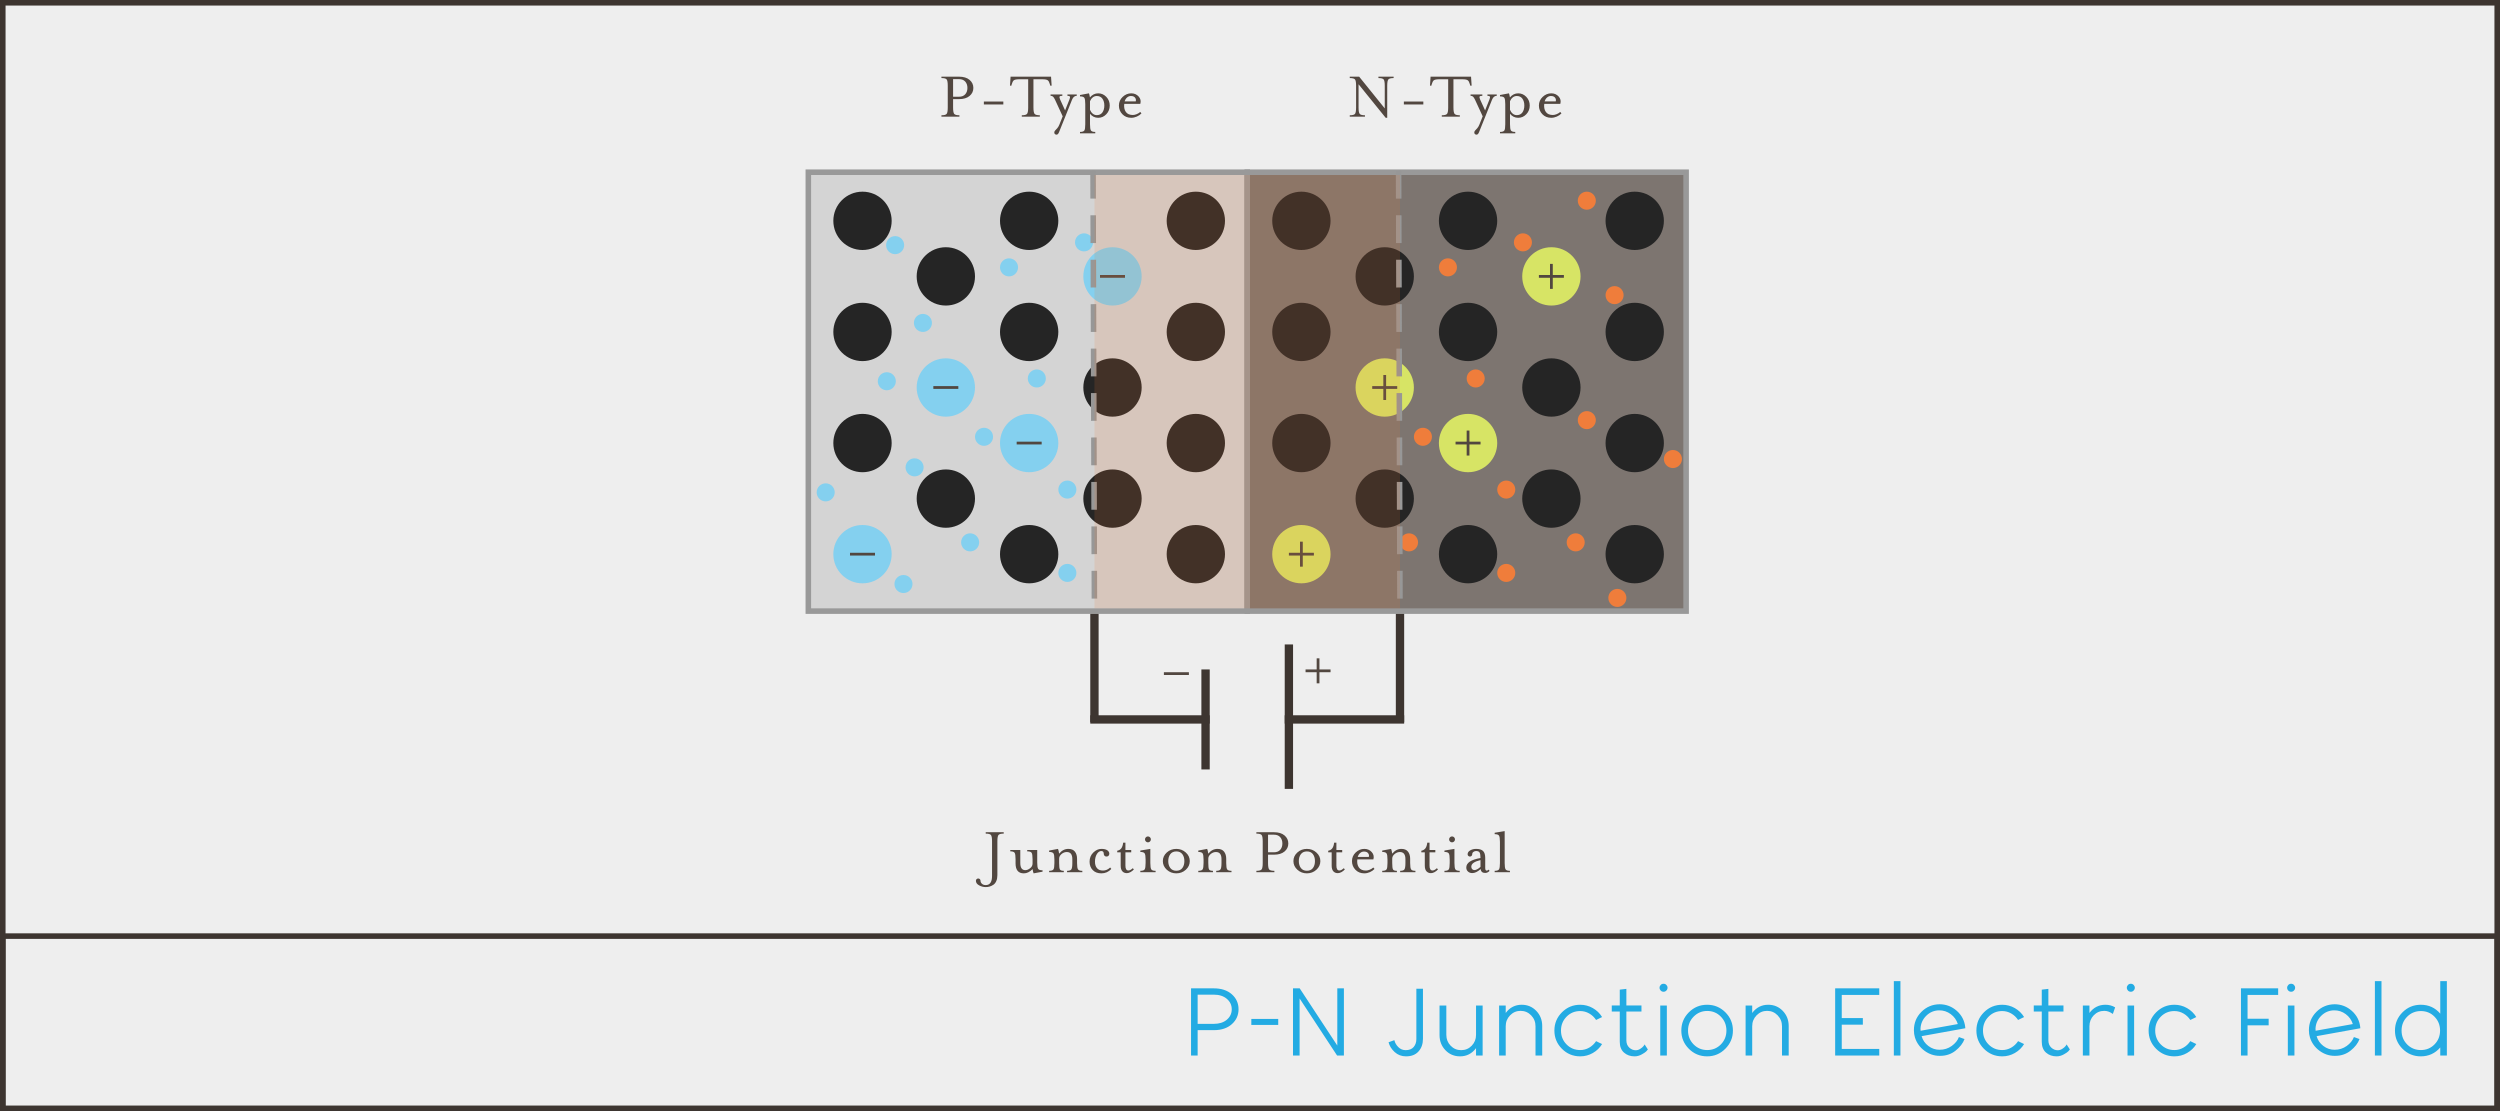 <?xml version="1.0" encoding="UTF-8"?>
<svg width="900px" height="400px" viewBox="0 0 900 400" version="1.1" xmlns="http://www.w3.org/2000/svg" xmlns:xlink="http://www.w3.org/1999/xlink">
    <!-- Generator: Sketch 52.5 (67469) - http://www.bohemiancoding.com/sketch -->
    <title>P-N_Junction_Electric_Field</title>
    <desc>Created with Sketch.</desc>
    <g id="P-N_Junction_Electric_Field" stroke="none" stroke-width="1" fill="none" fill-rule="evenodd">
        <rect id="Rectangle" stroke="#3D3530" stroke-width="2" fill="#EEEEEE" x="1" y="1" width="898" height="428"></rect>
        <g id="Illustration" transform="translate(290, 25)">
            <g id="Lattice-Junction">
                <g id="P-Type-Lattice" transform="translate(0, 36)">
                    <rect id="Rectangle" stroke="#999999" stroke-width="2" fill="#D4D4D4" x="1" y="1" width="158" height="158"></rect>
                    <circle id="Oval-Copy-3" fill="#252525" cx="20.5" cy="18.5" r="10.5"></circle>
                    <circle id="Oval-Copy-5" fill="#252525" cx="20.5" cy="58.5" r="10.5"></circle>
                    <circle id="Oval-Copy-6" fill="#252525" cx="20.5" cy="98.5" r="10.5"></circle>
                    <circle id="Oval-Copy-10" fill="#252525" cx="50.5" cy="38.5" r="10.5"></circle>
                    <circle id="Oval-Copy-8" fill="#252525" cx="50.5" cy="118.5" r="10.5"></circle>
                    <g id="Negative-Ion" transform="translate(100, 28)">
                        <circle id="Oval-Copy-26" fill="#84D0EF" cx="10.5" cy="10.5" r="10.5"></circle>
                        <rect id="Rectangle" fill="#524740" x="6" y="10" width="9" height="1"></rect>
                    </g>
                    <circle id="Oval-Copy-25" fill="#252525" cx="110.5" cy="78.5" r="10.5"></circle>
                    <circle id="Oval-Copy-24" fill="#252525" cx="110.5" cy="118.5" r="10.5"></circle>
                    <g id="Negative-Ion" transform="translate(40, 68)">
                        <circle id="Oval-Copy-9" fill="#84D0EF" cx="10.5" cy="10.5" r="10.5"></circle>
                        <rect id="Rectangle" fill="#524740" x="6" y="10" width="9" height="1"></rect>
                    </g>
                    <g id="Negative-Ion" transform="translate(10, 128)">
                        <circle id="Oval-Copy-7" fill="#84D0EF" cx="10.5" cy="10.5" r="10.5"></circle>
                        <rect id="Rectangle" fill="#524740" x="6" y="10" width="9" height="1"></rect>
                    </g>
                    <circle id="Oval-Copy-23" fill="#252525" cx="80.5" cy="18.5" r="10.5"></circle>
                    <circle id="Oval-Copy-22" fill="#252525" cx="80.5" cy="58.5" r="10.5"></circle>
                    <g id="Negative-Ion" transform="translate(70, 88)">
                        <circle id="Oval-Copy-21" fill="#84D0EF" cx="10.5" cy="10.5" r="10.5"></circle>
                        <rect id="Rectangle" fill="#524740" x="6" y="10" width="9" height="1"></rect>
                    </g>
                    <circle id="Oval-Copy-20" fill="#252525" cx="80.5" cy="138.5" r="10.5"></circle>
                    <circle id="Oval-Copy-30" fill="#252525" cx="140.5" cy="18.5" r="10.5"></circle>
                    <circle id="Oval-Copy-29" fill="#252525" cx="140.5" cy="58.5" r="10.5"></circle>
                    <circle id="Oval-Copy-28" fill="#252525" cx="140.5" cy="98.5" r="10.5"></circle>
                    <circle id="Oval-Copy-27" fill="#252525" cx="140.5" cy="138.5" r="10.5"></circle>
                    <g id="Little-Ones" transform="translate(4, 23)" fill="#84D0EF">
                        <circle id="Oval-Copy-31" cx="25.25" cy="53.25" r="3.25"></circle>
                        <circle id="Oval-Copy-32" cx="38.25" cy="32.25" r="3.25"></circle>
                        <circle id="Oval-Copy-33" cx="28.25" cy="4.25" r="3.25"></circle>
                        <circle id="Oval-Copy-34" cx="69.25" cy="12.25" r="3.25"></circle>
                        <circle id="Oval-Copy-35" cx="79.25" cy="52.25" r="3.25"></circle>
                        <circle id="Oval-Copy-36" cx="60.25" cy="73.25" r="3.25"></circle>
                        <circle id="Oval-Copy-37" cx="35.25" cy="84.25" r="3.25"></circle>
                        <circle id="Oval-Copy-38" cx="31.25" cy="126.25" r="3.25"></circle>
                        <circle id="Oval-Copy-39" cx="3.25" cy="93.25" r="3.25"></circle>
                        <circle id="Oval-Copy-40" cx="55.25" cy="111.25" r="3.25"></circle>
                        <circle id="Oval-Copy-42" cx="90.25" cy="92.25" r="3.25"></circle>
                        <circle id="Oval-Copy-43" cx="90.25" cy="122.25" r="3.25"></circle>
                        <circle id="Oval-Copy-49" cx="96.25" cy="3.25" r="3.25"></circle>
                    </g>
                </g>
                <g id="N-Type-Lattice" transform="translate(158, 36)">
                    <rect id="Rectangle" stroke="#999999" stroke-width="2" fill="#7D7570" x="1" y="1" width="158" height="158"></rect>
                    <circle id="Oval-Copy-3" fill="#252525" cx="20.5" cy="18.5" r="10.5"></circle>
                    <circle id="Oval-Copy-5" fill="#252525" cx="20.5" cy="58.5" r="10.5"></circle>
                    <circle id="Oval-Copy-6" fill="#252525" cx="20.5" cy="98.5" r="10.5"></circle>
                    <circle id="Oval-Copy-10" fill="#252525" cx="50.5" cy="38.5" r="10.5"></circle>
                    <g id="Positive-Ion" transform="translate(40, 68)">
                        <circle id="Oval-Copy-9" fill="#D7E465" cx="10.5" cy="10.5" r="10.5"></circle>
                        <path d="M10,10 L10,6 L11,6 L11,10 L15,10 L15,11 L11,11 L11,15 L10,15 L10,11 L6,11 L6,10 L10,10 Z" id="Combined-Shape" fill="#524740"></path>
                    </g>
                    <circle id="Oval-Copy-8" fill="#252525" cx="50.5" cy="118.5" r="10.5"></circle>
                    <g id="Positive-Ion" transform="translate(100, 28)">
                        <circle id="Oval-Copy-26" fill="#D7E465" cx="10.5" cy="10.5" r="10.5"></circle>
                        <path d="M10,10 L10,6 L11,6 L11,10 L15,10 L15,11 L11,11 L11,15 L10,15 L10,11 L6,11 L6,10 L10,10 Z" id="Combined-Shape" fill="#524740"></path>
                    </g>
                    <circle id="Oval-Copy-25" fill="#252525" cx="110.5" cy="78.5" r="10.5"></circle>
                    <circle id="Oval-Copy-24" fill="#252525" cx="110.5" cy="118.5" r="10.5"></circle>
                    <g id="Positive-Ion" transform="translate(10, 128)">
                        <circle id="Oval-Copy-7" fill="#D7E465" cx="10.5" cy="10.5" r="10.5"></circle>
                        <path d="M10,10 L10,6 L11,6 L11,10 L15,10 L15,11 L11,11 L11,15 L10,15 L10,11 L6,11 L6,10 L10,10 Z" id="Combined-Shape" fill="#524740"></path>
                    </g>
                    <circle id="Oval-Copy-23" fill="#252525" cx="80.5" cy="18.5" r="10.5"></circle>
                    <circle id="Oval-Copy-22" fill="#252525" cx="80.5" cy="58.5" r="10.5"></circle>
                    <g id="Positive-Ion" transform="translate(70, 88)">
                        <circle id="Oval-Copy-21" fill="#D7E465" cx="10.5" cy="10.5" r="10.5"></circle>
                        <path d="M10,10 L10,6 L11,6 L11,10 L15,10 L15,11 L11,11 L11,15 L10,15 L10,11 L6,11 L6,10 L10,10 Z" id="Combined-Shape" fill="#524740"></path>
                    </g>
                    <circle id="Oval-Copy-20" fill="#252525" cx="80.5" cy="138.5" r="10.5"></circle>
                    <circle id="Oval-Copy-30" fill="#252525" cx="140.5" cy="18.5" r="10.5"></circle>
                    <circle id="Oval-Copy-29" fill="#252525" cx="140.5" cy="58.5" r="10.5"></circle>
                    <circle id="Oval-Copy-28" fill="#252525" cx="140.5" cy="98.5" r="10.5"></circle>
                    <circle id="Oval-Copy-27" fill="#252525" cx="140.5" cy="138.5" r="10.5"></circle>
                    <g id="Little-ones" transform="translate(56, 8)" fill="#EF7D3B">
                        <circle id="Oval-Copy-34" cx="17.25" cy="27.25" r="3.25"></circle>
                        <circle id="Oval-Copy-35" cx="27.25" cy="67.25" r="3.25"></circle>
                        <circle id="Oval-Copy-36" cx="8.25" cy="88.25" r="3.25"></circle>
                        <circle id="Oval-Copy-40" cx="3.25" cy="126.25" r="3.25"></circle>
                        <circle id="Oval-Copy-41" cx="63.25" cy="126.25" r="3.25"></circle>
                        <circle id="Oval-Copy-42" cx="38.25" cy="107.25" r="3.25"></circle>
                        <circle id="Oval-Copy-43" cx="38.25" cy="137.25" r="3.25"></circle>
                        <circle id="Oval-Copy-44" cx="78.25" cy="146.25" r="3.25"></circle>
                        <circle id="Oval-Copy-45" cx="98.25" cy="96.25" r="3.25"></circle>
                        <circle id="Oval-Copy-46" cx="67.25" cy="82.25" r="3.25"></circle>
                        <circle id="Oval-Copy-47" cx="77.25" cy="37.25" r="3.25"></circle>
                        <circle id="Oval-Copy-48" cx="67.25" cy="3.25" r="3.25"></circle>
                        <circle id="Oval-Copy-49" cx="44.25" cy="18.25" r="3.25"></circle>
                    </g>
                </g>
                <path d="M103.5,37.5 L104,196" id="Line" stroke="#979797" stroke-width="2" stroke-linecap="square" stroke-dasharray="8,8"></path>
                <path d="M213.5,37.5 L214,196" id="Line-Copy" stroke="#979797" stroke-width="2" stroke-linecap="square" stroke-dasharray="8,8"></path>
                <path d="M55.248,2.6 C56.864,2.6 58.128,2.984 59.04,3.752 C59.952,4.52 60.408,5.488 60.408,6.656 C60.408,7.824 59.952,8.788 59.04,9.548 C58.128,10.308 56.864,10.688 55.248,10.688 L53.112,10.688 L53.112,13.688 C53.112,14.888 53.244,15.656 53.508,15.992 C53.772,16.328 54.4,16.496 55.392,16.496 L55.392,17 L48.912,17 L48.912,16.496 C49.904,16.496 50.532,16.328 50.796,15.992 C51.06,15.656 51.192,14.888 51.192,13.688 L51.192,5.888 C51.192,4.688 51.06,3.924 50.796,3.596 C50.532,3.268 49.904,3.104 48.912,3.104 L48.912,2.6 L55.248,2.6 Z M55.224,9.824 C56.216,9.824 56.972,9.528 57.492,8.936 C58.012,8.344 58.272,7.584 58.272,6.656 C58.272,5.728 58.012,4.968 57.492,4.376 C56.972,3.784 56.216,3.488 55.224,3.488 L53.112,3.488 L53.112,9.824 L55.224,9.824 Z M71.2,12.608 L64.192,12.608 L64.192,11.552 L71.2,11.552 L71.2,12.608 Z M88.376,2.6 L88.592,5.84 L88.088,5.84 L87.968,5.36 C87.776,4.64 87.52,4.156 87.2,3.908 C86.88,3.66 86.208,3.536 85.184,3.536 L82.04,3.536 L82.04,13.688 C82.04,14.888 82.176,15.656 82.448,15.992 C82.72,16.328 83.352,16.496 84.344,16.496 L84.344,17 L77.84,17 L77.84,16.496 C78.832,16.496 79.464,16.328 79.736,15.992 C80.008,15.656 80.144,14.888 80.144,13.688 L80.144,3.536 L77,3.536 C75.976,3.536 75.304,3.66 74.984,3.908 C74.664,4.156 74.408,4.64 74.216,5.36 L74.096,5.84 L73.592,5.84 L73.808,2.6 L88.376,2.6 Z M89.544,22.688 C89.544,22.432 89.64,22.204 89.832,22.004 C90.024,21.804 90.276,21.532 90.588,21.188 C90.9,20.844 91.16,20.408 91.368,19.88 L92.568,16.88 L89.808,10.904 C89.552,10.36 89.312,9.988 89.088,9.788 C88.864,9.588 88.568,9.488 88.2,9.488 L88.2,9.008 L92.448,9.008 L92.448,9.488 C91.904,9.488 91.576,9.576 91.464,9.752 C91.352,9.928 91.424,10.312 91.68,10.904 L93.432,14.744 L94.968,10.904 C95.192,10.36 95.256,9.988 95.16,9.788 C95.064,9.588 94.768,9.488 94.272,9.488 L94.272,9.008 L97.632,9.008 L97.632,9.488 C96.88,9.488 96.312,9.96 95.928,10.904 L91.248,22.592 C91.008,23.184 90.712,23.48 90.36,23.48 C90.152,23.48 89.964,23.416 89.796,23.288 C89.628,23.16 89.544,22.96 89.544,22.688 Z M106.864,15.488 C107.328,14.832 107.56,14 107.56,12.992 C107.56,11.984 107.328,11.16 106.864,10.52 C106.4,9.88 105.728,9.56 104.848,9.56 C104.304,9.56 103.82,9.728 103.396,10.064 C102.972,10.4 102.64,10.856 102.4,11.432 L102.4,14.528 C102.64,15.12 102.972,15.588 103.396,15.932 C103.82,16.276 104.304,16.448 104.848,16.448 C105.728,16.448 106.4,16.128 106.864,15.488 Z M102.4,19.712 C102.4,20.896 102.516,21.656 102.748,21.992 C102.98,22.328 103.496,22.496 104.296,22.496 L104.296,23 L98.8,23 L98.8,22.496 C99.6,22.496 100.116,22.332 100.348,22.004 C100.58,21.676 100.696,20.912 100.696,19.712 L100.696,12.488 C100.696,11.288 100.58,10.524 100.348,10.196 C100.116,9.868 99.6,9.704 98.8,9.704 L98.8,9.2 L102.016,8.6 C102.112,8.776 102.232,9.264 102.376,10.064 C103.192,9.088 104.184,8.6 105.352,8.6 C106.488,8.6 107.464,9.028 108.28,9.884 C109.096,10.74 109.504,11.776 109.504,12.992 C109.504,14.208 109.096,15.248 108.28,16.112 C107.464,16.976 106.488,17.408 105.352,17.408 C104.168,17.408 103.184,16.928 102.4,15.968 L102.4,19.712 Z M114.872,11.504 L118.856,11.504 C119.016,11.056 118.948,10.62 118.652,10.196 C118.356,9.772 117.848,9.56 117.128,9.56 C116.616,9.56 116.156,9.736 115.748,10.088 C115.34,10.44 115.048,10.912 114.872,11.504 Z M114.728,12.392 C114.584,13.576 114.772,14.54 115.292,15.284 C115.812,16.028 116.664,16.4 117.848,16.4 C118.248,16.4 118.704,16.296 119.216,16.088 C119.728,15.88 120.152,15.616 120.488,15.296 L120.92,15.824 C120.488,16.288 119.936,16.668 119.264,16.964 C118.592,17.26 117.92,17.408 117.248,17.408 C115.952,17.408 114.888,16.98 114.056,16.124 C113.224,15.268 112.808,14.224 112.808,12.992 C112.808,11.76 113.26,10.72 114.164,9.872 C115.068,9.024 116.096,8.6 117.248,8.6 C118.336,8.6 119.224,8.98 119.912,9.74 C120.6,10.5 120.8,11.384 120.512,12.392 L114.728,12.392 Z" id="P-Type-Copy" fill="#524740"></path>
                <path d="M208.512,14.024 L208.512,5.888 C208.512,4.688 208.38,3.924 208.116,3.596 C207.852,3.268 207.224,3.104 206.232,3.104 L206.232,2.6 L211.704,2.6 L211.704,3.104 C210.712,3.104 210.08,3.268 209.808,3.596 C209.536,3.924 209.4,4.688 209.4,5.888 L209.4,17.408 L208.848,17.408 L199.08,5.336 L199.08,13.688 C199.08,14.888 199.216,15.656 199.488,15.992 C199.76,16.328 200.392,16.496 201.384,16.496 L201.384,17 L195.912,17 L195.912,16.496 C196.904,16.496 197.532,16.328 197.796,15.992 C198.06,15.656 198.192,14.888 198.192,13.688 L198.192,5.888 C198.192,4.688 198.06,3.924 197.796,3.596 C197.532,3.268 196.904,3.104 195.912,3.104 L195.912,2.6 L199.296,2.6 L208.512,14.024 Z M222.4,12.608 L215.392,12.608 L215.392,11.552 L222.4,11.552 L222.4,12.608 Z M239.576,2.6 L239.792,5.84 L239.288,5.84 L239.168,5.36 C238.976,4.64 238.72,4.156 238.4,3.908 C238.08,3.66 237.408,3.536 236.384,3.536 L233.24,3.536 L233.24,13.688 C233.24,14.888 233.376,15.656 233.648,15.992 C233.92,16.328 234.552,16.496 235.544,16.496 L235.544,17 L229.04,17 L229.04,16.496 C230.032,16.496 230.664,16.328 230.936,15.992 C231.208,15.656 231.344,14.888 231.344,13.688 L231.344,3.536 L228.2,3.536 C227.176,3.536 226.504,3.66 226.184,3.908 C225.864,4.156 225.608,4.64 225.416,5.36 L225.296,5.84 L224.792,5.84 L225.008,2.6 L239.576,2.6 Z M240.744,22.688 C240.744,22.432 240.84,22.204 241.032,22.004 C241.224,21.804 241.476,21.532 241.788,21.188 C242.1,20.844 242.36,20.408 242.568,19.88 L243.768,16.88 L241.008,10.904 C240.752,10.36 240.512,9.988 240.288,9.788 C240.064,9.588 239.768,9.488 239.4,9.488 L239.4,9.008 L243.648,9.008 L243.648,9.488 C243.104,9.488 242.776,9.576 242.664,9.752 C242.552,9.928 242.624,10.312 242.88,10.904 L244.632,14.744 L246.168,10.904 C246.392,10.36 246.456,9.988 246.36,9.788 C246.264,9.588 245.968,9.488 245.472,9.488 L245.472,9.008 L248.832,9.008 L248.832,9.488 C248.08,9.488 247.512,9.96 247.128,10.904 L242.448,22.592 C242.208,23.184 241.912,23.48 241.56,23.48 C241.352,23.48 241.164,23.416 240.996,23.288 C240.828,23.16 240.744,22.96 240.744,22.688 Z M258.064,15.488 C258.528,14.832 258.76,14 258.76,12.992 C258.76,11.984 258.528,11.16 258.064,10.52 C257.6,9.88 256.928,9.56 256.048,9.56 C255.504,9.56 255.02,9.728 254.596,10.064 C254.172,10.4 253.84,10.856 253.6,11.432 L253.6,14.528 C253.84,15.12 254.172,15.588 254.596,15.932 C255.02,16.276 255.504,16.448 256.048,16.448 C256.928,16.448 257.6,16.128 258.064,15.488 Z M253.6,19.712 C253.6,20.896 253.716,21.656 253.948,21.992 C254.18,22.328 254.696,22.496 255.496,22.496 L255.496,23 L250,23 L250,22.496 C250.8,22.496 251.316,22.332 251.548,22.004 C251.78,21.676 251.896,20.912 251.896,19.712 L251.896,12.488 C251.896,11.288 251.78,10.524 251.548,10.196 C251.316,9.868 250.8,9.704 250,9.704 L250,9.2 L253.216,8.6 C253.312,8.776 253.432,9.264 253.576,10.064 C254.392,9.088 255.384,8.6 256.552,8.6 C257.688,8.6 258.664,9.028 259.48,9.884 C260.296,10.74 260.704,11.776 260.704,12.992 C260.704,14.208 260.296,15.248 259.48,16.112 C258.664,16.976 257.688,17.408 256.552,17.408 C255.368,17.408 254.384,16.928 253.6,15.968 L253.6,19.712 Z M266.072,11.504 L270.056,11.504 C270.216,11.056 270.148,10.62 269.852,10.196 C269.556,9.772 269.048,9.56 268.328,9.56 C267.816,9.56 267.356,9.736 266.948,10.088 C266.54,10.44 266.248,10.912 266.072,11.504 Z M265.928,12.392 C265.784,13.576 265.972,14.54 266.492,15.284 C267.012,16.028 267.864,16.4 269.048,16.4 C269.448,16.4 269.904,16.296 270.416,16.088 C270.928,15.88 271.352,15.616 271.688,15.296 L272.12,15.824 C271.688,16.288 271.136,16.668 270.464,16.964 C269.792,17.26 269.12,17.408 268.448,17.408 C267.152,17.408 266.088,16.98 265.256,16.124 C264.424,15.268 264.008,14.224 264.008,12.992 C264.008,11.76 264.46,10.72 265.364,9.872 C266.268,9.024 267.296,8.6 268.448,8.6 C269.536,8.6 270.424,8.98 271.112,9.74 C271.8,10.5 272,11.384 271.712,12.392 L265.928,12.392 Z" id="N-Type-Copy" fill="#524740"></path>
                <rect id="Rectangle" fill="#EF7D3B" opacity="0.149" x="104" y="38" width="110" height="156"></rect>
            </g>
            <path d="M64.856,293.632 C66.376,293.632 67.136,292.528 67.136,290.32 L67.136,277.888 C67.136,276.688 67.004,275.924 66.74,275.596 C66.476,275.268 65.848,275.104 64.856,275.104 L64.856,274.6 L71.336,274.6 L71.336,275.104 C70.344,275.104 69.716,275.268 69.452,275.596 C69.188,275.924 69.056,276.688 69.056,277.888 L69.056,290.056 C69.056,290.872 68.928,291.576 68.672,292.168 C68.416,292.76 68.072,293.204 67.64,293.5 C67.208,293.796 66.764,294.012 66.308,294.148 C65.852,294.284 65.368,294.352 64.856,294.352 C64.04,294.352 63.248,294.144 62.48,293.728 C61.712,293.312 61.328,292.76 61.328,292.072 C61.328,291.848 61.408,291.656 61.568,291.496 C61.728,291.336 61.928,291.256 62.168,291.256 C62.392,291.256 62.584,291.336 62.744,291.496 C62.904,291.656 62.984,291.848 62.984,292.072 C62.984,292.472 63.152,292.832 63.488,293.152 C63.824,293.472 64.28,293.632 64.856,293.632 Z M85.32,288.808 L82.104,289.408 C81.976,289.152 81.848,288.64 81.72,287.872 C80.728,288.896 79.68,289.408 78.576,289.408 C76.592,289.408 75.6,288.208 75.6,285.808 L75.6,284.296 C75.6,283.096 75.484,282.328 75.252,281.992 C75.02,281.656 74.504,281.488 73.704,281.488 L73.704,281.008 L77.304,281.008 L77.304,285.688 C77.304,287.4 77.912,288.256 79.128,288.256 C79.672,288.256 80.24,288.028 80.832,287.572 C81.424,287.116 81.72,286.552 81.72,285.88 L81.72,284.296 C81.72,283.096 81.604,282.328 81.372,281.992 C81.14,281.656 80.616,281.488 79.8,281.488 L79.8,281.008 L83.4,281.008 L83.4,285.496 C83.4,286.696 83.516,287.464 83.748,287.8 C83.98,288.136 84.504,288.304 85.32,288.304 L85.32,288.808 Z M91.288,282.328 C92.2,281.176 93.312,280.6 94.624,280.6 C95.664,280.6 96.444,280.928 96.964,281.584 C97.484,282.24 97.744,283.104 97.744,284.176 L97.744,285.688 C97.744,286.888 97.86,287.656 98.092,287.992 C98.324,288.328 98.84,288.496 99.64,288.496 L99.64,289 L94.144,289 L94.144,288.496 C94.928,288.496 95.44,288.324 95.68,287.98 C95.92,287.636 96.04,286.872 96.04,285.688 L96.04,284.296 C96.04,282.584 95.376,281.728 94.048,281.728 C93.36,281.728 92.728,281.968 92.152,282.448 C91.576,282.928 91.288,283.488 91.288,284.128 L91.288,285.688 C91.288,286.92 91.384,287.696 91.576,288.016 C91.768,288.336 92.232,288.496 92.968,288.496 L92.968,289 L87.688,289 L87.688,288.496 C88.488,288.496 89.004,288.328 89.236,287.992 C89.468,287.656 89.584,286.888 89.584,285.688 L89.584,284.488 C89.584,283.304 89.468,282.544 89.236,282.208 C89.004,281.872 88.488,281.704 87.688,281.704 L87.688,281.2 L90.88,280.6 C91.024,280.904 91.16,281.48 91.288,282.328 Z M106.496,281.368 C105.856,281.368 105.312,281.736 104.864,282.472 C104.416,283.208 104.192,284.12 104.192,285.208 C104.192,286.2 104.436,286.98 104.924,287.548 C105.412,288.116 106.136,288.4 107.096,288.4 C108.024,288.4 108.88,288.032 109.664,287.296 L110.072,287.824 C109.096,288.88 107.904,289.408 106.496,289.408 C105.184,289.408 104.148,289.016 103.388,288.232 C102.628,287.448 102.248,286.44 102.248,285.208 C102.248,283.88 102.696,282.78 103.592,281.908 C104.488,281.036 105.456,280.6 106.496,280.6 C107.44,280.6 108.152,280.768 108.632,281.104 C109.112,281.44 109.352,281.848 109.352,282.328 C109.352,282.584 109.268,282.82 109.1,283.036 C108.932,283.252 108.664,283.36 108.296,283.36 C108.04,283.36 107.82,283.268 107.636,283.084 C107.452,282.9 107.36,282.672 107.36,282.4 C107.36,281.712 107.072,281.368 106.496,281.368 Z M113.448,281.848 L112.2,281.848 L112.2,281.272 C112.888,281.128 113.392,280.816 113.712,280.336 C114.032,279.856 114.24,279.2 114.336,278.368 L115.152,278.368 L115.152,281.008 L117.24,281.008 L117.24,281.848 L115.152,281.848 L115.152,286.648 C115.152,287.8 115.512,288.376 116.232,288.376 C116.696,288.376 117.216,288.104 117.792,287.56 L118.2,287.968 C117.864,288.368 117.46,288.696 116.988,288.952 C116.516,289.208 116.08,289.336 115.68,289.336 C114.992,289.336 114.448,289.112 114.048,288.664 C113.648,288.216 113.448,287.544 113.448,286.648 L113.448,281.848 Z M126.016,289 L120.52,289 L120.52,288.496 C121.32,288.496 121.836,288.328 122.068,287.992 C122.3,287.656 122.416,286.888 122.416,285.688 L122.416,284.488 C122.416,283.304 122.3,282.544 122.068,282.208 C121.836,281.872 121.32,281.704 120.52,281.704 L120.52,281.2 L124.12,280.6 L124.12,285.688 C124.12,286.888 124.236,287.656 124.468,287.992 C124.7,288.328 125.216,288.496 126.016,288.496 L126.016,289 Z M124.312,277.168 C124.312,277.472 124.208,277.728 124,277.936 C123.792,278.144 123.544,278.248 123.256,278.248 C122.968,278.248 122.72,278.144 122.512,277.936 C122.304,277.728 122.2,277.472 122.2,277.168 C122.2,276.88 122.304,276.632 122.512,276.424 C122.72,276.216 122.968,276.112 123.256,276.112 C123.544,276.112 123.792,276.216 124,276.424 C124.208,276.632 124.312,276.88 124.312,277.168 Z M136.88,281.896 C137.84,282.744 138.32,283.776 138.32,284.992 C138.32,286.208 137.844,287.248 136.892,288.112 C135.94,288.976 134.8,289.408 133.472,289.408 C132.144,289.408 131.004,288.976 130.052,288.112 C129.1,287.248 128.624,286.208 128.624,284.992 C128.624,283.776 129.1,282.74 130.052,281.884 C131.004,281.028 132.144,280.6 133.472,280.6 C134.8,280.6 135.936,281.032 136.88,281.896 Z M135.632,287.512 C136.128,286.856 136.376,286.016 136.376,284.992 C136.376,283.968 136.128,283.132 135.632,282.484 C135.136,281.836 134.416,281.512 133.472,281.512 C132.528,281.512 131.808,281.84 131.312,282.496 C130.816,283.152 130.568,283.984 130.568,284.992 C130.568,286 130.816,286.832 131.312,287.488 C131.808,288.144 132.528,288.472 133.472,288.472 C134.416,288.472 135.136,288.152 135.632,287.512 Z M144.984,282.328 C145.896,281.176 147.008,280.6 148.32,280.6 C149.36,280.6 150.14,280.928 150.66,281.584 C151.18,282.24 151.44,283.104 151.44,284.176 L151.44,285.688 C151.44,286.888 151.556,287.656 151.788,287.992 C152.02,288.328 152.536,288.496 153.336,288.496 L153.336,289 L147.84,289 L147.84,288.496 C148.624,288.496 149.136,288.324 149.376,287.98 C149.616,287.636 149.736,286.872 149.736,285.688 L149.736,284.296 C149.736,282.584 149.072,281.728 147.744,281.728 C147.056,281.728 146.424,281.968 145.848,282.448 C145.272,282.928 144.984,283.488 144.984,284.128 L144.984,285.688 C144.984,286.92 145.08,287.696 145.272,288.016 C145.464,288.336 145.928,288.496 146.664,288.496 L146.664,289 L141.384,289 L141.384,288.496 C142.184,288.496 142.7,288.328 142.932,287.992 C143.164,287.656 143.28,286.888 143.28,285.688 L143.28,284.488 C143.28,283.304 143.164,282.544 142.932,282.208 C142.7,281.872 142.184,281.704 141.384,281.704 L141.384,281.2 L144.576,280.6 C144.72,280.904 144.856,281.48 144.984,282.328 Z M168.632,274.6 C170.248,274.6 171.512,274.984 172.424,275.752 C173.336,276.52 173.792,277.488 173.792,278.656 C173.792,279.824 173.336,280.788 172.424,281.548 C171.512,282.308 170.248,282.688 168.632,282.688 L166.496,282.688 L166.496,285.688 C166.496,286.888 166.628,287.656 166.892,287.992 C167.156,288.328 167.784,288.496 168.776,288.496 L168.776,289 L162.296,289 L162.296,288.496 C163.288,288.496 163.916,288.328 164.18,287.992 C164.444,287.656 164.576,286.888 164.576,285.688 L164.576,277.888 C164.576,276.688 164.444,275.924 164.18,275.596 C163.916,275.268 163.288,275.104 162.296,275.104 L162.296,274.6 L168.632,274.6 Z M168.608,281.824 C169.6,281.824 170.356,281.528 170.876,280.936 C171.396,280.344 171.656,279.584 171.656,278.656 C171.656,277.728 171.396,276.968 170.876,276.376 C170.356,275.784 169.6,275.488 168.608,275.488 L166.496,275.488 L166.496,281.824 L168.608,281.824 Z M183.888,281.896 C184.848,282.744 185.328,283.776 185.328,284.992 C185.328,286.208 184.852,287.248 183.9,288.112 C182.948,288.976 181.808,289.408 180.48,289.408 C179.152,289.408 178.012,288.976 177.06,288.112 C176.108,287.248 175.632,286.208 175.632,284.992 C175.632,283.776 176.108,282.74 177.06,281.884 C178.012,281.028 179.152,280.6 180.48,280.6 C181.808,280.6 182.944,281.032 183.888,281.896 Z M182.64,287.512 C183.136,286.856 183.384,286.016 183.384,284.992 C183.384,283.968 183.136,283.132 182.64,282.484 C182.144,281.836 181.424,281.512 180.48,281.512 C179.536,281.512 178.816,281.84 178.32,282.496 C177.824,283.152 177.576,283.984 177.576,284.992 C177.576,286 177.824,286.832 178.32,287.488 C178.816,288.144 179.536,288.472 180.48,288.472 C181.424,288.472 182.144,288.152 182.64,287.512 Z M189.4,281.848 L188.152,281.848 L188.152,281.272 C188.84,281.128 189.344,280.816 189.664,280.336 C189.984,279.856 190.192,279.2 190.288,278.368 L191.104,278.368 L191.104,281.008 L193.192,281.008 L193.192,281.848 L191.104,281.848 L191.104,286.648 C191.104,287.8 191.464,288.376 192.184,288.376 C192.648,288.376 193.168,288.104 193.744,287.56 L194.152,287.968 C193.816,288.368 193.412,288.696 192.94,288.952 C192.468,289.208 192.032,289.336 191.632,289.336 C190.944,289.336 190.4,289.112 190,288.664 C189.6,288.216 189.4,287.544 189.4,286.648 L189.4,281.848 Z M198.776,283.504 L202.76,283.504 C202.92,283.056 202.852,282.62 202.556,282.196 C202.26,281.772 201.752,281.56 201.032,281.56 C200.52,281.56 200.06,281.736 199.652,282.088 C199.244,282.44 198.952,282.912 198.776,283.504 Z M198.632,284.392 C198.488,285.576 198.676,286.54 199.196,287.284 C199.716,288.028 200.568,288.4 201.752,288.4 C202.152,288.4 202.608,288.296 203.12,288.088 C203.632,287.88 204.056,287.616 204.392,287.296 L204.824,287.824 C204.392,288.288 203.84,288.668 203.168,288.964 C202.496,289.26 201.824,289.408 201.152,289.408 C199.856,289.408 198.792,288.98 197.96,288.124 C197.128,287.268 196.712,286.224 196.712,284.992 C196.712,283.76 197.164,282.72 198.068,281.872 C198.972,281.024 200,280.6 201.152,280.6 C202.24,280.6 203.128,280.98 203.816,281.74 C204.504,282.5 204.704,283.384 204.416,284.392 L198.632,284.392 Z M211.2,282.328 C212.112,281.176 213.224,280.6 214.536,280.6 C215.576,280.6 216.356,280.928 216.876,281.584 C217.396,282.24 217.656,283.104 217.656,284.176 L217.656,285.688 C217.656,286.888 217.772,287.656 218.004,287.992 C218.236,288.328 218.752,288.496 219.552,288.496 L219.552,289 L214.056,289 L214.056,288.496 C214.84,288.496 215.352,288.324 215.592,287.98 C215.832,287.636 215.952,286.872 215.952,285.688 L215.952,284.296 C215.952,282.584 215.288,281.728 213.96,281.728 C213.272,281.728 212.64,281.968 212.064,282.448 C211.488,282.928 211.2,283.488 211.2,284.128 L211.2,285.688 C211.2,286.92 211.296,287.696 211.488,288.016 C211.68,288.336 212.144,288.496 212.88,288.496 L212.88,289 L207.6,289 L207.6,288.496 C208.4,288.496 208.916,288.328 209.148,287.992 C209.38,287.656 209.496,286.888 209.496,285.688 L209.496,284.488 C209.496,283.304 209.38,282.544 209.148,282.208 C208.916,281.872 208.4,281.704 207.6,281.704 L207.6,281.2 L210.792,280.6 C210.936,280.904 211.072,281.48 211.2,282.328 Z M222.928,281.848 L221.68,281.848 L221.68,281.272 C222.368,281.128 222.872,280.816 223.192,280.336 C223.512,279.856 223.72,279.2 223.816,278.368 L224.632,278.368 L224.632,281.008 L226.72,281.008 L226.72,281.848 L224.632,281.848 L224.632,286.648 C224.632,287.8 224.992,288.376 225.712,288.376 C226.176,288.376 226.696,288.104 227.272,287.56 L227.68,287.968 C227.344,288.368 226.94,288.696 226.468,288.952 C225.996,289.208 225.56,289.336 225.16,289.336 C224.472,289.336 223.928,289.112 223.528,288.664 C223.128,288.216 222.928,287.544 222.928,286.648 L222.928,281.848 Z M235.496,289 L230,289 L230,288.496 C230.8,288.496 231.316,288.328 231.548,287.992 C231.78,287.656 231.896,286.888 231.896,285.688 L231.896,284.488 C231.896,283.304 231.78,282.544 231.548,282.208 C231.316,281.872 230.8,281.704 230,281.704 L230,281.2 L233.6,280.6 L233.6,285.688 C233.6,286.888 233.716,287.656 233.948,287.992 C234.18,288.328 234.696,288.496 235.496,288.496 L235.496,289 Z M233.792,277.168 C233.792,277.472 233.688,277.728 233.48,277.936 C233.272,278.144 233.024,278.248 232.736,278.248 C232.448,278.248 232.2,278.144 231.992,277.936 C231.784,277.728 231.68,277.472 231.68,277.168 C231.68,276.88 231.784,276.632 231.992,276.424 C232.2,276.216 232.448,276.112 232.736,276.112 C233.024,276.112 233.272,276.216 233.48,276.424 C233.688,276.632 233.792,276.88 233.792,277.168 Z M246.24,288.52 C245.776,289.016 245.248,289.264 244.656,289.264 C243.696,289.264 243.152,288.8 243.024,287.872 C241.952,288.832 240.952,289.312 240.024,289.312 C239.416,289.312 238.904,289.132 238.488,288.772 C238.072,288.412 237.864,287.92 237.864,287.296 C237.864,285.616 239.568,284.48 242.976,283.888 C242.976,282.944 242.872,282.288 242.664,281.92 C242.456,281.552 242.024,281.368 241.368,281.368 C241.048,281.368 240.74,281.472 240.444,281.68 C240.148,281.888 240,282.168 240,282.52 C240,282.76 239.92,282.96 239.76,283.12 C239.6,283.28 239.408,283.36 239.184,283.36 C238.944,283.36 238.744,283.28 238.584,283.12 C238.424,282.96 238.344,282.76 238.344,282.52 C238.344,281.96 238.652,281.5 239.268,281.14 C239.884,280.78 240.592,280.6 241.392,280.6 C242.56,280.6 243.4,280.856 243.912,281.368 C244.424,281.88 244.68,282.712 244.68,283.864 L244.68,287.488 C244.68,288.112 244.864,288.424 245.232,288.424 C245.44,288.424 245.664,288.304 245.904,288.064 L246.24,288.52 Z M242.976,287.08 L242.976,284.632 C240.768,285.144 239.664,285.936 239.664,287.008 C239.664,287.376 239.772,287.672 239.988,287.896 C240.204,288.12 240.472,288.232 240.792,288.232 C241.384,288.232 242.112,287.848 242.976,287.08 Z M253.576,289 L248.08,289 L248.08,288.496 C248.88,288.496 249.396,288.328 249.628,287.992 C249.86,287.656 249.976,286.888 249.976,285.688 L249.976,278.104 C249.976,276.904 249.86,276.136 249.628,275.8 C249.396,275.464 248.88,275.296 248.08,275.296 L248.08,274.792 L251.68,274.192 L251.68,285.688 C251.68,286.888 251.796,287.656 252.028,287.992 C252.26,288.328 252.776,288.496 253.576,288.496 L253.576,289 Z" id="Junction-Potential-Copy" fill="#524740"></path>
            <g id="Potential-Plates" transform="translate(103, 197)">
                <g id="Positive-Plate-Copy">
                    <g id="Group" stroke="#3D3530" stroke-linecap="square" stroke-width="3">
                        <path d="M1,0.5 L1,36.5" id="Line-2"></path>
                        <path d="M41,20.5 L41,53.5" id="Line-2-Copy"></path>
                        <path d="M1,37 L41,37" id="Line-3"></path>
                    </g>
                    <rect id="Combined-Shape" fill="#524740" x="26" y="20" width="9" height="1"></rect>
                </g>
                <g id="Positive-Plate" transform="translate(70, 0)">
                    <g id="Group" stroke="#3D3530" stroke-linecap="square" stroke-width="3">
                        <path d="M41,0.5 L41,36.5" id="Line-2"></path>
                        <path d="M1,11.5 L1,60.5" id="Line-2-Copy"></path>
                        <path d="M1,37 L41,37" id="Line-3"></path>
                    </g>
                    <path d="M11,19 L11,15 L12,15 L12,19 L16,19 L16,20 L12,20 L12,24 L11,24 L11,20 L7,20 L7,19 L11,19 Z" id="Combined-Shape" fill="#524740"></path>
                </g>
            </g>
        </g>
        <path d="M428.776,380 L428.776,355.808 L436.984,355.808 C439.696,355.808 441.856,356.522 443.464,357.95 C445.072,359.378 445.876,361.172 445.876,363.332 C445.876,365.468 445.072,367.256 443.464,368.696 C441.856,370.136 439.696,370.856 436.984,370.856 L431.152,370.856 L431.152,380 L428.776,380 Z M431.152,368.588 L436.984,368.588 C438.928,368.588 440.488,368.09 441.664,367.094 C442.84,366.098 443.428,364.844 443.428,363.332 C443.428,361.844 442.84,360.596 441.664,359.588 C440.488,358.58 438.928,358.076 436.984,358.076 L431.152,358.076 L431.152,368.588 Z M460.16,368.984 L450.476,368.984 L450.476,366.824 L460.16,366.824 L460.16,368.984 Z M481.428,355.808 L483.804,355.808 L483.804,380 L481.356,380 L467.856,359.444 L467.856,380 L465.48,380 L465.48,355.808 L467.892,355.808 L481.428,376.4 L481.428,355.808 Z M506.18,380.288 C504.572,380.288 503.204,379.772 502.076,378.74 C500.948,377.708 500.216,376.532 499.88,375.212 L501.968,374.456 C502.184,375.392 502.658,376.226 503.39,376.958 C504.122,377.69 505.004,378.056 506.036,378.056 C507.332,378.056 508.298,377.672 508.934,376.904 C509.57,376.136 509.888,375.2 509.888,374.096 L509.888,355.952 L512.264,355.952 L512.264,373.952 C512.264,375.8 511.736,377.318 510.68,378.506 C509.624,379.694 508.124,380.288 506.18,380.288 Z M531.372,362 L533.748,362 L533.748,380 L531.372,380 L531.372,377.336 C529.908,379.304 527.988,380.288 525.612,380.288 C523.524,380.288 521.772,379.55 520.356,378.074 C518.94,376.598 518.232,374.78 518.232,372.62 L518.232,362 L520.68,362 L520.68,372.548 C520.68,374.084 521.196,375.386 522.228,376.454 C523.26,377.522 524.52,378.056 526.008,378.056 C527.52,378.056 528.792,377.522 529.824,376.454 C530.856,375.386 531.372,374.084 531.372,372.548 L531.372,362 Z M547.816,361.712 C549.904,361.712 551.656,362.45 553.072,363.926 C554.488,365.402 555.196,367.22 555.196,369.38 L555.196,380 L552.784,380 L552.784,369.452 C552.784,367.916 552.262,366.608 551.218,365.528 C550.174,364.448 548.908,363.908 547.42,363.908 C545.932,363.908 544.666,364.448 543.622,365.528 C542.578,366.608 542.056,367.916 542.056,369.452 L542.056,380 L539.68,380 L539.68,362 L542.056,362 L542.056,364.664 C543.52,362.696 545.44,361.712 547.816,361.712 Z M568.868,380.288 C566.3,380.288 564.11,379.382 562.298,377.57 C560.486,375.758 559.58,373.568 559.58,371 C559.58,368.432 560.486,366.242 562.298,364.43 C564.11,362.618 566.3,361.712 568.868,361.712 C570.5,361.712 572.018,362.114 573.422,362.918 C574.826,363.722 575.936,364.796 576.752,366.14 L574.592,367.184 C573.944,366.2 573.116,365.42 572.108,364.844 C571.1,364.268 570.02,363.98 568.868,363.98 C566.924,363.98 565.286,364.658 563.954,366.014 C562.622,367.37 561.956,369.032 561.956,371 C561.956,372.968 562.622,374.63 563.954,375.986 C565.286,377.342 566.924,378.02 568.868,378.02 C570.02,378.02 571.1,377.732 572.108,377.156 C573.116,376.58 573.944,375.8 574.592,374.816 L576.752,375.86 C575.936,377.204 574.826,378.278 573.422,379.082 C572.018,379.886 570.5,380.288 568.868,380.288 Z M592.044,375.968 L593.232,377.804 C593.088,377.996 592.896,378.224 592.656,378.488 C592.416,378.752 591.876,379.118 591.036,379.586 C590.196,380.054 589.332,380.288 588.444,380.288 C586.932,380.288 585.666,379.838 584.646,378.938 C583.626,378.038 583.116,376.736 583.116,375.032 L583.116,364.16 L580.236,364.16 L580.236,361.964 L583.116,361.964 L583.116,356.276 L585.492,355.988 L585.492,361.964 L590.928,361.964 L590.928,364.16 L585.492,364.16 L585.492,374.492 C585.492,375.596 585.834,376.472 586.518,377.12 C587.202,377.768 587.988,378.092 588.876,378.092 C589.428,378.092 589.968,377.924 590.496,377.588 C591.024,377.252 591.414,376.922 591.666,376.598 C591.918,376.274 592.044,376.064 592.044,375.968 Z M599.884,356.6 C599.62,356.888 599.284,357.032 598.876,357.032 C598.468,357.032 598.126,356.888 597.85,356.6 C597.574,356.312 597.436,355.976 597.436,355.592 C597.436,355.208 597.574,354.872 597.85,354.584 C598.126,354.296 598.468,354.152 598.876,354.152 C599.284,354.152 599.626,354.296 599.902,354.584 C600.178,354.872 600.316,355.208 600.316,355.592 C600.316,355.976 600.172,356.312 599.884,356.6 Z M597.688,380 L597.688,362 L600.064,362 L600.064,380 L597.688,380 Z M621.116,377.552 C619.316,379.376 617.132,380.288 614.564,380.288 C611.996,380.288 609.806,379.382 607.994,377.57 C606.182,375.758 605.276,373.568 605.276,371 C605.276,368.432 606.182,366.242 607.994,364.43 C609.806,362.618 611.996,361.712 614.564,361.712 C617.132,361.712 619.322,362.618 621.134,364.43 C622.946,366.242 623.852,368.432 623.852,371 C623.852,373.544 622.94,375.728 621.116,377.552 Z M614.6,378.02 C616.544,378.02 618.182,377.342 619.514,375.986 C620.846,374.63 621.512,372.968 621.512,371 C621.512,369.032 620.846,367.364 619.514,365.996 C618.182,364.628 616.544,363.944 614.6,363.944 C612.68,363.944 611.048,364.628 609.704,365.996 C608.36,367.364 607.688,369.032 607.688,371 C607.688,372.968 608.36,374.63 609.704,375.986 C611.048,377.342 612.68,378.02 614.6,378.02 Z M636.552,361.712 C638.64,361.712 640.392,362.45 641.808,363.926 C643.224,365.402 643.932,367.22 643.932,369.38 L643.932,380 L641.52,380 L641.52,369.452 C641.52,367.916 640.998,366.608 639.954,365.528 C638.91,364.448 637.644,363.908 636.156,363.908 C634.668,363.908 633.402,364.448 632.358,365.528 C631.314,366.608 630.792,367.916 630.792,369.452 L630.792,380 L628.416,380 L628.416,362 L630.792,362 L630.792,364.664 C632.256,362.696 634.176,361.712 636.552,361.712 Z M676.532,358.184 L663.032,358.184 L663.032,366.5 L670.628,366.5 L670.628,368.876 L663.032,368.876 L663.032,377.624 L676.532,377.624 L676.532,380 L660.656,380 L660.656,355.808 L676.532,355.808 L676.532,358.184 Z M681.78,380 L681.78,353.216 L684.156,353.216 L684.156,380 L681.78,380 Z M698.296,377.912 C699.904,377.912 701.344,377.456 702.616,376.544 C703.888,375.632 704.752,374.564 705.208,373.34 L707.224,374.06 C706.672,375.572 705.598,376.964 704.002,378.236 C702.406,379.508 700.504,380.132 698.296,380.108 C696.28,380.108 694.438,379.484 692.77,378.236 C691.102,376.988 689.968,375.392 689.368,373.448 C689.128,372.656 689.008,371.792 689.008,370.856 C689.008,368.264 689.908,366.068 691.708,364.268 C693.508,362.468 695.704,361.556 698.296,361.532 C700.648,361.556 702.7,362.348 704.452,363.908 C706.204,365.468 707.212,367.4 707.476,369.704 C707.5,369.824 707.512,369.98 707.512,370.172 L691.78,373.016 C692.188,374.456 693.004,375.638 694.228,376.562 C695.452,377.486 696.808,377.936 698.296,377.912 Z M698.08,363.728 C696.28,363.752 694.738,364.4 693.454,365.672 C692.17,366.944 691.48,368.468 691.384,370.244 C691.384,370.316 691.39,370.442 691.402,370.622 C691.414,370.802 691.42,370.952 691.42,371.072 L704.812,368.66 C704.356,367.196 703.504,366.002 702.256,365.078 C701.008,364.154 699.616,363.704 698.08,363.728 Z M720.788,380.288 C718.22,380.288 716.03,379.382 714.218,377.57 C712.406,375.758 711.5,373.568 711.5,371 C711.5,368.432 712.406,366.242 714.218,364.43 C716.03,362.618 718.22,361.712 720.788,361.712 C722.42,361.712 723.938,362.114 725.342,362.918 C726.746,363.722 727.856,364.796 728.672,366.14 L726.512,367.184 C725.864,366.2 725.036,365.42 724.028,364.844 C723.02,364.268 721.94,363.98 720.788,363.98 C718.844,363.98 717.206,364.658 715.874,366.014 C714.542,367.37 713.876,369.032 713.876,371 C713.876,372.968 714.542,374.63 715.874,375.986 C717.206,377.342 718.844,378.02 720.788,378.02 C721.94,378.02 723.02,377.732 724.028,377.156 C725.036,376.58 725.864,375.8 726.512,374.816 L728.672,375.86 C727.856,377.204 726.746,378.278 725.342,379.082 C723.938,379.886 722.42,380.288 720.788,380.288 Z M743.964,375.968 L745.152,377.804 C745.008,377.996 744.816,378.224 744.576,378.488 C744.336,378.752 743.796,379.118 742.956,379.586 C742.116,380.054 741.252,380.288 740.364,380.288 C738.852,380.288 737.586,379.838 736.566,378.938 C735.546,378.038 735.036,376.736 735.036,375.032 L735.036,364.16 L732.156,364.16 L732.156,361.964 L735.036,361.964 L735.036,356.276 L737.412,355.988 L737.412,361.964 L742.848,361.964 L742.848,364.16 L737.412,364.16 L737.412,374.492 C737.412,375.596 737.754,376.472 738.438,377.12 C739.122,377.768 739.908,378.092 740.796,378.092 C741.348,378.092 741.888,377.924 742.416,377.588 C742.944,377.252 743.334,376.922 743.586,376.598 C743.838,376.274 743.964,376.064 743.964,375.968 Z M757.96,361.712 C759.232,361.712 760.396,362.024 761.452,362.648 L760.624,365.024 C759.616,364.28 758.596,363.908 757.564,363.908 C756.052,363.908 754.78,364.442 753.748,365.51 C752.716,366.578 752.2,367.892 752.2,369.452 L752.2,380 L749.824,380 L749.824,362 L752.2,362 L752.2,364.664 C753.664,362.696 755.584,361.712 757.96,361.712 Z M768.104,356.6 C767.84,356.888 767.504,357.032 767.096,357.032 C766.688,357.032 766.346,356.888 766.07,356.6 C765.794,356.312 765.656,355.976 765.656,355.592 C765.656,355.208 765.794,354.872 766.07,354.584 C766.346,354.296 766.688,354.152 767.096,354.152 C767.504,354.152 767.846,354.296 768.122,354.584 C768.398,354.872 768.536,355.208 768.536,355.592 C768.536,355.976 768.392,356.312 768.104,356.6 Z M765.908,380 L765.908,362 L768.284,362 L768.284,380 L765.908,380 Z M782.784,380.288 C780.216,380.288 778.026,379.382 776.214,377.57 C774.402,375.758 773.496,373.568 773.496,371 C773.496,368.432 774.402,366.242 776.214,364.43 C778.026,362.618 780.216,361.712 782.784,361.712 C784.416,361.712 785.934,362.114 787.338,362.918 C788.742,363.722 789.852,364.796 790.668,366.14 L788.508,367.184 C787.86,366.2 787.032,365.42 786.024,364.844 C785.016,364.268 783.936,363.98 782.784,363.98 C780.84,363.98 779.202,364.658 777.87,366.014 C776.538,367.37 775.872,369.032 775.872,371 C775.872,372.968 776.538,374.63 777.87,375.986 C779.202,377.342 780.84,378.02 782.784,378.02 C783.936,378.02 785.016,377.732 786.024,377.156 C787.032,376.58 787.86,375.8 788.508,374.816 L790.668,375.86 C789.852,377.204 788.742,378.278 787.338,379.082 C785.934,379.886 784.416,380.288 782.784,380.288 Z M820.136,358.184 L809.12,358.184 L809.12,366.752 L816.716,366.752 L816.716,369.128 L809.12,369.128 L809.12,380 L806.744,380 L806.744,355.808 L820.136,355.808 L820.136,358.184 Z M825.816,356.6 C825.552,356.888 825.216,357.032 824.808,357.032 C824.4,357.032 824.058,356.888 823.782,356.6 C823.506,356.312 823.368,355.976 823.368,355.592 C823.368,355.208 823.506,354.872 823.782,354.584 C824.058,354.296 824.4,354.152 824.808,354.152 C825.216,354.152 825.558,354.296 825.834,354.584 C826.11,354.872 826.248,355.208 826.248,355.592 C826.248,355.976 826.104,356.312 825.816,356.6 Z M823.62,380 L823.62,362 L825.996,362 L825.996,380 L823.62,380 Z M840.496,377.912 C842.104,377.912 843.544,377.456 844.816,376.544 C846.088,375.632 846.952,374.564 847.408,373.34 L849.424,374.06 C848.872,375.572 847.798,376.964 846.202,378.236 C844.606,379.508 842.704,380.132 840.496,380.108 C838.48,380.108 836.638,379.484 834.97,378.236 C833.302,376.988 832.168,375.392 831.568,373.448 C831.328,372.656 831.208,371.792 831.208,370.856 C831.208,368.264 832.108,366.068 833.908,364.268 C835.708,362.468 837.904,361.556 840.496,361.532 C842.848,361.556 844.9,362.348 846.652,363.908 C848.404,365.468 849.412,367.4 849.676,369.704 C849.7,369.824 849.712,369.98 849.712,370.172 L833.98,373.016 C834.388,374.456 835.204,375.638 836.428,376.562 C837.652,377.486 839.008,377.936 840.496,377.912 Z M840.28,363.728 C838.48,363.752 836.938,364.4 835.654,365.672 C834.37,366.944 833.68,368.468 833.584,370.244 C833.584,370.316 833.59,370.442 833.602,370.622 C833.614,370.802 833.62,370.952 833.62,371.072 L847.012,368.66 C846.556,367.196 845.704,366.002 844.456,365.078 C843.208,364.154 841.816,363.704 840.28,363.728 Z M854.96,380 L854.96,353.216 L857.336,353.216 L857.336,380 L854.96,380 Z M878.496,353.216 L880.872,353.216 L880.872,380 L878.496,380 L878.496,377.084 C876.648,379.22 874.308,380.288 871.476,380.288 C868.908,380.288 866.718,379.382 864.906,377.57 C863.094,375.758 862.188,373.568 862.188,371 C862.188,368.432 863.094,366.242 864.906,364.43 C866.718,362.618 868.908,361.712 871.476,361.712 C874.332,361.712 876.672,362.78 878.496,364.916 L878.496,353.216 Z M866.58,376.004 C867.924,377.348 869.568,378.02 871.512,378.02 C873.456,378.02 875.094,377.342 876.426,375.986 C877.758,374.63 878.424,372.968 878.424,371 C878.424,369.032 877.758,367.37 876.426,366.014 C875.094,364.658 873.456,363.98 871.512,363.98 C869.568,363.98 867.924,364.658 866.58,366.014 C865.236,367.37 864.564,369.032 864.564,371 C864.564,372.968 865.236,374.636 866.58,376.004 Z" id="P-N-Junction-Electri-Copy" fill="#23ABE3"></path>
        <rect id="Rectangle-Copy" stroke="#3D3530" stroke-width="2" x="1" y="337" width="898" height="62"></rect>
    </g>
</svg>